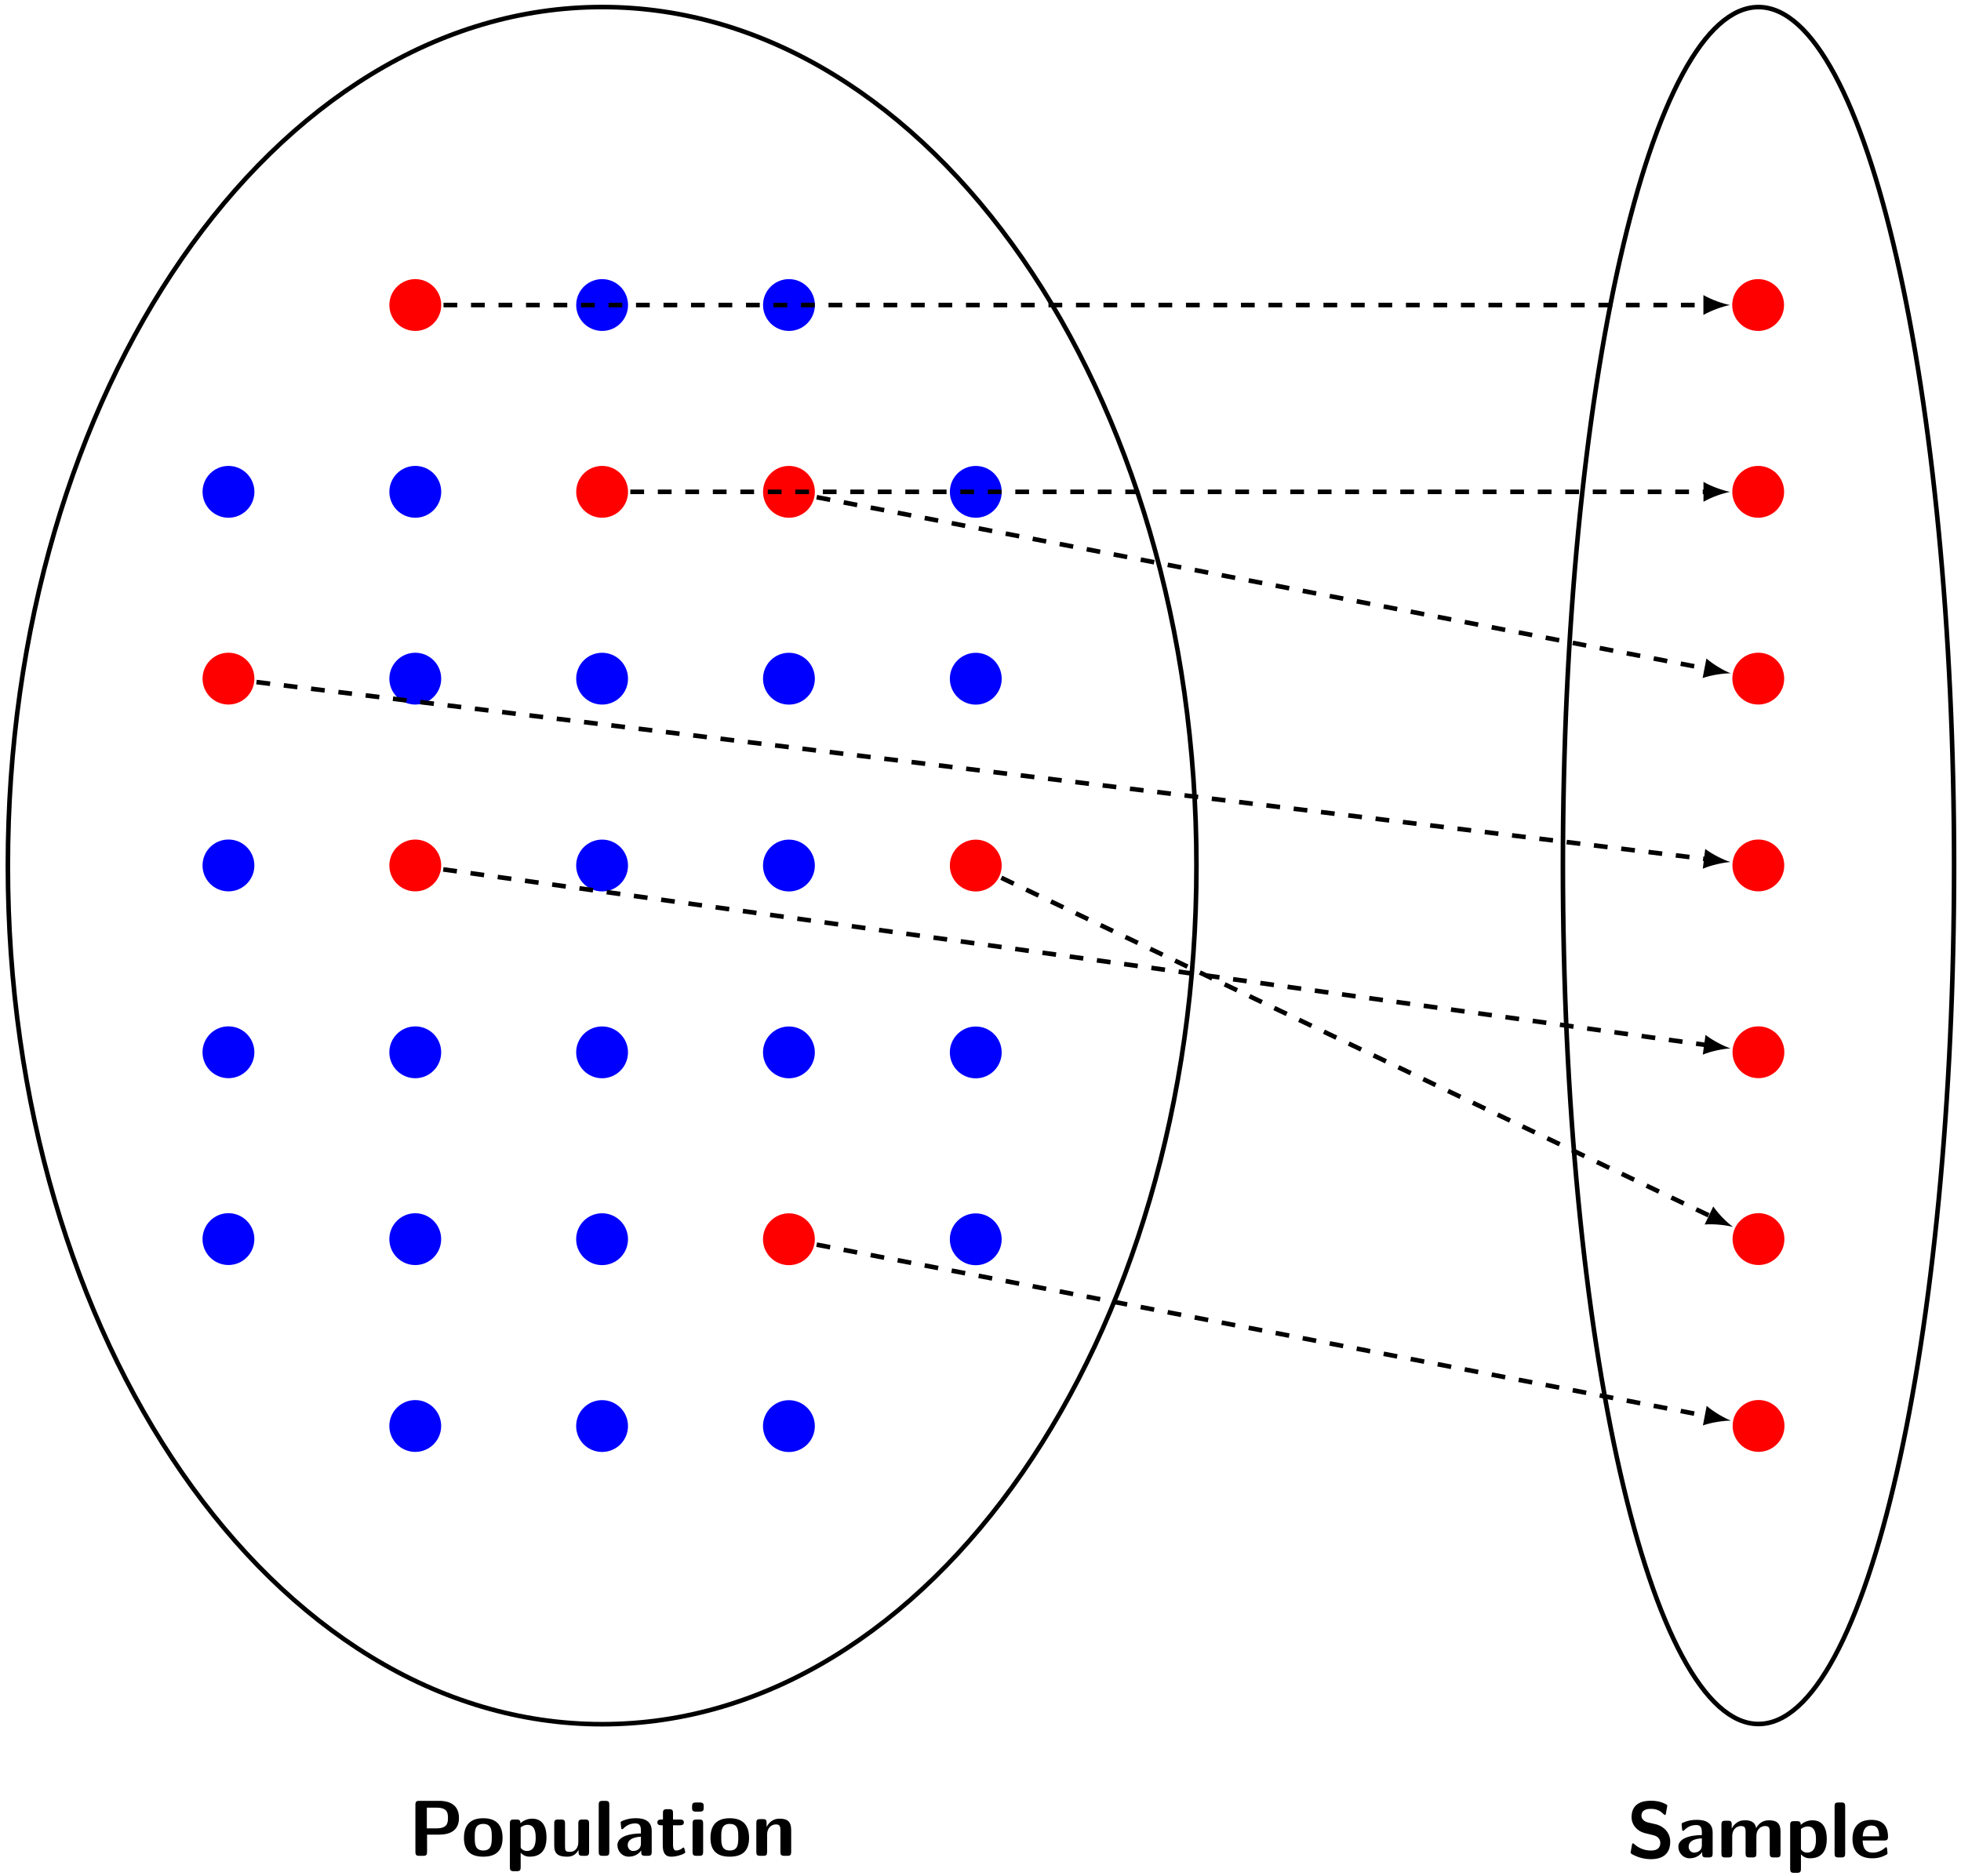 <?xml version="1.0" encoding="UTF-8"?>
<svg xmlns="http://www.w3.org/2000/svg" xmlns:xlink="http://www.w3.org/1999/xlink" width="426.32pt" height="407.834pt" viewBox="0 0 426.32 407.834" version="1.1">
<defs>
<g>
<symbol overflow="visible" id="glyph0-0">
<path style="stroke:none;" d=""/>
</symbol>
<symbol overflow="visible" id="glyph0-1">
<path style="stroke:none;" d="M 11.031 -8.234 C 11.031 -10.828 9.344 -11.953 6.703 -11.953 L 2.391 -11.953 C 1.781 -11.953 1.562 -11.766 1.562 -11.125 L 1.562 -0.828 C 1.562 -0.203 1.75 0 2.391 0 L 3.266 0 C 3.922 0 4.094 -0.219 4.094 -0.828 L 4.094 -4.609 L 6.719 -4.609 C 9.422 -4.609 11.031 -5.75 11.031 -8.234 Z M 8.641 -8.234 C 8.641 -7.078 8.453 -5.969 6.141 -5.969 L 4.047 -5.969 L 4.047 -10.469 L 6.172 -10.469 C 8.422 -10.469 8.641 -9.438 8.641 -8.234 Z M 8.641 -8.234 "/>
</symbol>
<symbol overflow="visible" id="glyph0-2">
<path style="stroke:none;" d="M 8.922 -3.875 C 8.922 -6.703 7.547 -8.172 4.734 -8.172 C 1.859 -8.172 0.531 -6.641 0.531 -3.875 C 0.531 -1.062 2.016 0.188 4.719 0.188 C 7.422 0.188 8.922 -1.047 8.922 -3.875 Z M 6.578 -4.078 C 6.578 -2.719 6.578 -1.156 4.734 -1.156 C 2.875 -1.156 2.875 -2.703 2.875 -4.078 C 2.875 -5.406 2.875 -6.938 4.719 -6.938 C 6.578 -6.938 6.578 -5.422 6.578 -4.078 Z M 6.578 -4.078 "/>
</symbol>
<symbol overflow="visible" id="glyph0-3">
<path style="stroke:none;" d="M 9 -3.984 C 9 -4.828 9 -8.078 5.891 -8.078 C 4.875 -8.078 3.953 -7.656 3.344 -7.078 C 3.344 -7.719 3.094 -7.891 2.516 -7.891 L 1.875 -7.891 C 1.25 -7.891 1.047 -7.703 1.047 -7.062 L 1.047 2.516 C 1.047 3.141 1.234 3.344 1.875 3.344 L 2.562 3.344 C 3.219 3.344 3.391 3.109 3.391 2.516 L 3.391 -0.672 C 4.172 0.188 5.109 0.188 5.359 0.188 C 9 0.188 9 -3.109 9 -3.984 Z M 6.656 -3.938 C 6.656 -3.25 6.656 -1.047 4.719 -1.047 C 4.328 -1.047 4.016 -1.188 3.812 -1.344 C 3.391 -1.641 3.391 -1.719 3.391 -2.031 L 3.391 -6.172 C 3.578 -6.344 4.156 -6.734 4.891 -6.734 C 6.641 -6.734 6.656 -4.703 6.656 -3.938 Z M 6.656 -3.938 "/>
</symbol>
<symbol overflow="visible" id="glyph0-4">
<path style="stroke:none;" d="M 8.609 -0.828 L 8.609 -7.062 C 8.609 -7.609 8.484 -7.891 7.781 -7.891 L 7.094 -7.891 C 6.438 -7.891 6.266 -7.656 6.266 -7.062 L 6.266 -2.984 C 6.266 -1.844 5.672 -0.859 4.438 -0.859 C 3.484 -0.859 3.375 -1.109 3.375 -2.016 L 3.375 -7.062 C 3.375 -7.609 3.25 -7.891 2.547 -7.891 L 1.859 -7.891 C 1.234 -7.891 1.031 -7.703 1.031 -7.062 L 1.031 -2.172 C 1.031 -0.328 2.031 0.188 3.828 0.188 C 4.281 0.188 5.516 0.188 6.312 -1.281 L 6.312 -0.828 C 6.312 -0.281 6.438 0 7.141 0 L 7.781 0 C 8.438 0 8.609 -0.219 8.609 -0.828 Z M 8.609 -0.828 "/>
</symbol>
<symbol overflow="visible" id="glyph0-5">
<path style="stroke:none;" d="M 3.344 -0.828 L 3.344 -11.125 C 3.344 -11.672 3.219 -11.953 2.516 -11.953 L 1.875 -11.953 C 1.25 -11.953 1.047 -11.766 1.047 -11.125 L 1.047 -0.828 C 1.047 -0.203 1.234 0 1.875 0 L 2.516 0 C 3.172 0 3.344 -0.219 3.344 -0.828 Z M 3.344 -0.828 "/>
</symbol>
<symbol overflow="visible" id="glyph0-6">
<path style="stroke:none;" d="M 8.156 -0.828 L 8.156 -5.438 C 8.156 -8.156 5.547 -8.172 4.688 -8.172 C 3.875 -8.172 3.016 -8.109 1.859 -7.625 C 1.5 -7.469 1.406 -7.422 1.406 -7.234 C 1.406 -7.109 1.516 -6.109 1.531 -5.969 C 1.547 -5.875 1.641 -5.781 1.75 -5.781 C 1.844 -5.781 1.891 -5.844 1.953 -5.891 C 2.688 -6.656 3.547 -7.047 4.609 -7.047 C 5.547 -7.047 5.812 -6.469 5.812 -5.453 L 5.812 -4.859 C 5.219 -4.859 0.703 -4.828 0.703 -2.297 C 0.703 -1.078 1.672 0.188 3.188 0.188 C 3.766 0.188 5.062 0.016 5.875 -1.172 L 5.875 -0.828 C 5.875 -0.281 5.984 0 6.703 0 L 7.328 0 C 7.984 0 8.156 -0.219 8.156 -0.828 Z M 5.812 -2.656 C 5.812 -1.047 4.188 -1.047 4.125 -1.047 C 3.406 -1.047 2.938 -1.672 2.938 -2.328 C 2.938 -4.016 5.344 -4.125 5.812 -4.156 Z M 5.812 -2.656 "/>
</symbol>
<symbol overflow="visible" id="glyph0-7">
<path style="stroke:none;" d="M 6.422 -0.812 C 6.422 -0.859 6.391 -0.984 6.281 -1.344 C 6.203 -1.688 6.172 -1.797 6.016 -1.797 C 5.922 -1.797 5.906 -1.781 5.797 -1.672 C 5.609 -1.531 5.141 -1.156 4.422 -1.156 C 4.016 -1.156 3.75 -1.453 3.75 -2.578 L 3.75 -6.641 L 5.281 -6.641 C 5.5 -6.641 6.109 -6.641 6.109 -7.266 C 6.109 -7.891 5.5 -7.891 5.281 -7.891 L 3.75 -7.891 L 3.75 -9.312 C 3.75 -9.859 3.641 -10.141 2.922 -10.141 L 2.391 -10.141 C 1.781 -10.141 1.562 -9.953 1.562 -9.312 L 1.562 -7.891 L 1.172 -7.891 C 0.984 -7.891 0.344 -7.891 0.344 -7.266 C 0.344 -6.641 0.969 -6.641 1.172 -6.641 L 1.516 -6.641 L 1.516 -2.297 C 1.516 -0.547 2.141 0.188 3.328 0.188 C 3.484 0.188 4.234 0.188 5.125 -0.094 C 5.422 -0.172 6.422 -0.484 6.422 -0.812 Z M 6.422 -0.812 "/>
</symbol>
<symbol overflow="visible" id="glyph0-8">
<path style="stroke:none;" d="M 3.344 -0.828 L 3.344 -7.062 C 3.344 -7.609 3.219 -7.891 2.516 -7.891 L 1.875 -7.891 C 1.25 -7.891 1.047 -7.703 1.047 -7.062 L 1.047 -0.828 C 1.047 -0.203 1.234 0 1.875 0 L 2.516 0 C 3.172 0 3.344 -0.219 3.344 -0.828 Z M 3.469 -10.438 L 3.469 -10.766 C 3.469 -11.312 3.344 -11.594 2.641 -11.594 L 1.75 -11.594 C 1.109 -11.594 0.938 -11.359 0.938 -10.766 L 0.938 -10.438 C 0.938 -9.938 1.016 -9.609 1.75 -9.609 L 2.641 -9.609 C 3.359 -9.609 3.469 -9.922 3.469 -10.438 Z M 3.469 -10.438 "/>
</symbol>
<symbol overflow="visible" id="glyph0-9">
<path style="stroke:none;" d="M 8.609 -0.828 L 8.609 -5.594 C 8.609 -7.375 7.859 -8.078 6.094 -8.078 C 4.281 -8.078 3.516 -6.766 3.281 -6.297 L 3.266 -6.297 L 3.266 -7.156 C 3.266 -7.719 3.156 -7.984 2.438 -7.984 L 1.859 -7.984 C 1.234 -7.984 1.031 -7.797 1.031 -7.156 L 1.031 -0.828 C 1.031 -0.203 1.219 0 1.859 0 L 2.547 0 C 3.203 0 3.375 -0.219 3.375 -0.828 L 3.375 -4.625 C 3.375 -6.125 4.375 -6.828 5.266 -6.828 C 6.094 -6.828 6.266 -6.438 6.266 -5.562 L 6.266 -0.828 C 6.266 -0.281 6.391 0 7.094 0 L 7.781 0 C 8.438 0 8.609 -0.219 8.609 -0.828 Z M 8.609 -0.828 "/>
</symbol>
<symbol overflow="visible" id="glyph0-10">
<path style="stroke:none;" d="M 9.453 -3.438 C 9.453 -5.375 8.031 -6.812 6.297 -7.219 L 4.656 -7.594 C 4.266 -7.672 3.203 -8.078 3.203 -9.062 C 3.203 -10.516 4.672 -10.562 5.25 -10.562 C 6.219 -10.562 7.078 -10.328 7.922 -9.5 C 8.203 -9.25 8.219 -9.234 8.281 -9.234 C 8.391 -9.234 8.469 -9.281 8.516 -9.547 L 8.781 -11.031 C 8.812 -11.172 8.812 -11.203 8.812 -11.266 C 8.812 -11.406 8.797 -11.422 8.375 -11.641 C 7.141 -12.25 6.125 -12.328 5.25 -12.328 C 3.719 -12.328 1.047 -11.969 1.047 -8.75 C 1.047 -7.531 1.688 -6.734 2.016 -6.391 C 2.891 -5.5 3.703 -5.328 5.047 -5.016 C 6.016 -4.781 6.391 -4.703 6.766 -4.359 C 6.938 -4.188 7.297 -3.828 7.297 -3.172 C 7.297 -1.547 5.812 -1.5 5.25 -1.5 C 3.812 -1.5 2.547 -2.078 1.688 -2.859 C 1.484 -3.062 1.453 -3.062 1.375 -3.062 C 1.281 -3.062 1.188 -3.016 1.141 -2.75 L 0.875 -1.25 C 0.844 -1.125 0.844 -1.078 0.844 -1.031 C 0.844 -0.672 2.641 -0.047 2.719 -0.016 C 3.875 0.344 4.797 0.375 5.25 0.375 C 7.828 0.375 9.453 -0.781 9.453 -3.438 Z M 9.453 -3.438 "/>
</symbol>
<symbol overflow="visible" id="glyph0-11">
<path style="stroke:none;" d="M 13.875 -0.828 L 13.875 -5.594 C 13.875 -7.375 13.125 -8.078 11.359 -8.078 C 10.141 -8.078 9.188 -7.5 8.578 -6.375 C 8.297 -8.031 6.828 -8.078 6.109 -8.078 C 5.781 -8.078 5.062 -8.078 4.281 -7.5 C 3.75 -7.109 3.406 -6.562 3.281 -6.297 L 3.266 -6.297 L 3.266 -7.156 C 3.266 -7.719 3.156 -7.984 2.438 -7.984 L 1.859 -7.984 C 1.234 -7.984 1.031 -7.797 1.031 -7.156 L 1.031 -0.828 C 1.031 -0.203 1.219 0 1.859 0 L 2.547 0 C 3.203 0 3.375 -0.219 3.375 -0.828 L 3.375 -4.625 C 3.375 -6.188 4.422 -6.828 5.266 -6.828 C 6.094 -6.828 6.281 -6.469 6.281 -5.562 L 6.281 -0.828 C 6.281 -0.203 6.469 0 7.109 0 L 7.797 0 C 8.453 0 8.625 -0.219 8.625 -0.828 L 8.625 -4.625 C 8.625 -6.188 9.672 -6.828 10.516 -6.828 C 11.344 -6.828 11.531 -6.469 11.531 -5.562 L 11.531 -0.828 C 11.531 -0.203 11.719 0 12.359 0 L 13.047 0 C 13.703 0 13.875 -0.219 13.875 -0.828 Z M 13.875 -0.828 "/>
</symbol>
<symbol overflow="visible" id="glyph0-12">
<path style="stroke:none;" d="M 8.25 -4.484 C 8.25 -6.703 7.219 -8.172 4.656 -8.172 C 1.891 -8.172 0.531 -6.625 0.531 -4.016 C 0.531 -1.188 2.172 0.188 4.875 0.188 C 5.531 0.188 6.516 0.109 7.641 -0.469 C 8.031 -0.656 8.141 -0.703 8.141 -0.906 C 8.141 -1.031 8.094 -1.531 8.078 -1.672 C 8 -2.203 7.984 -2.219 7.828 -2.219 C 7.766 -2.219 7.734 -2.219 7.547 -2.047 C 6.531 -1.172 5.5 -1.047 4.938 -1.047 C 3 -1.047 2.797 -2.578 2.734 -3.688 L 7.422 -3.688 C 7.812 -3.688 8.25 -3.703 8.25 -4.484 Z M 6.344 -4.594 L 2.75 -4.594 C 2.812 -5.641 3.156 -6.938 4.656 -6.938 C 6.031 -6.938 6.281 -5.938 6.344 -4.594 Z M 6.344 -4.594 "/>
</symbol>
</g>
<clipPath id="clip1">
  <path d="M 325 0 L 426.32 0 L 426.32 389 L 325 389 Z M 325 0 "/>
</clipPath>
<clipPath id="clip2">
  <path d="M 354 391 L 411 391 L 411 407.836 L 354 407.836 Z M 354 391 "/>
</clipPath>
</defs>
<g id="surface1">
<path style=" stroke:none;fill-rule:nonzero;fill:rgb(100%,0%,0%);fill-opacity:1;" d="M 95.922 66.324 C 95.922 63.211 93.398 60.688 90.285 60.688 C 87.172 60.688 84.648 63.211 84.648 66.324 C 84.648 69.434 87.172 71.957 90.285 71.957 C 93.398 71.957 95.922 69.434 95.922 66.324 Z M 95.922 66.324 "/>
<path style=" stroke:none;fill-rule:nonzero;fill:rgb(0%,0%,100%);fill-opacity:1;" d="M 136.535 66.324 C 136.535 63.211 134.012 60.688 130.902 60.688 C 127.789 60.688 125.266 63.211 125.266 66.324 C 125.266 69.434 127.789 71.957 130.902 71.957 C 134.012 71.957 136.535 69.434 136.535 66.324 Z M 136.535 66.324 "/>
<path style=" stroke:none;fill-rule:nonzero;fill:rgb(0%,0%,100%);fill-opacity:1;" d="M 177.152 66.324 C 177.152 63.211 174.629 60.688 171.52 60.688 C 168.406 60.688 165.883 63.211 165.883 66.324 C 165.883 69.434 168.406 71.957 171.52 71.957 C 174.629 71.957 177.152 69.434 177.152 66.324 Z M 177.152 66.324 "/>
<path style=" stroke:none;fill-rule:nonzero;fill:rgb(0%,0%,100%);fill-opacity:1;" d="M 95.922 106.938 C 95.922 103.824 93.398 101.301 90.285 101.301 C 87.172 101.301 84.648 103.824 84.648 106.938 C 84.648 110.051 87.172 112.574 90.285 112.574 C 93.398 112.574 95.922 110.051 95.922 106.938 Z M 95.922 106.938 "/>
<path style=" stroke:none;fill-rule:nonzero;fill:rgb(0%,0%,100%);fill-opacity:1;" d="M 55.309 106.941 C 55.309 103.828 52.785 101.305 49.672 101.305 C 46.559 101.305 44.035 103.828 44.035 106.941 C 44.035 110.051 46.559 112.574 49.672 112.574 C 52.785 112.574 55.309 110.051 55.309 106.941 Z M 55.309 106.941 "/>
<path style=" stroke:none;fill-rule:nonzero;fill:rgb(100%,0%,0%);fill-opacity:1;" d="M 136.535 106.941 C 136.535 103.828 134.012 101.305 130.902 101.305 C 127.789 101.305 125.266 103.828 125.266 106.941 C 125.266 110.051 127.789 112.574 130.902 112.574 C 134.012 112.574 136.535 110.051 136.535 106.941 Z M 136.535 106.941 "/>
<path style=" stroke:none;fill-rule:nonzero;fill:rgb(100%,0%,0%);fill-opacity:1;" d="M 177.152 106.941 C 177.152 103.828 174.629 101.305 171.52 101.305 C 168.406 101.305 165.883 103.828 165.883 106.941 C 165.883 110.055 168.406 112.578 171.52 112.578 C 174.629 112.578 177.152 110.055 177.152 106.941 Z M 177.152 106.941 "/>
<path style=" stroke:none;fill-rule:nonzero;fill:rgb(0%,0%,100%);fill-opacity:1;" d="M 217.773 106.945 C 217.773 103.832 215.25 101.309 212.137 101.309 C 209.023 101.309 206.5 103.832 206.5 106.945 C 206.5 110.055 209.023 112.578 212.137 112.578 C 215.25 112.578 217.773 110.055 217.773 106.945 Z M 217.773 106.945 "/>
<path style=" stroke:none;fill-rule:nonzero;fill:rgb(100%,0%,0%);fill-opacity:1;" d="M 55.305 147.555 C 55.305 144.445 52.781 141.922 49.668 141.922 C 46.555 141.922 44.035 144.445 44.035 147.555 C 44.035 150.668 46.555 153.191 49.668 153.191 C 52.781 153.191 55.305 150.668 55.305 147.555 Z M 55.305 147.555 "/>
<path style=" stroke:none;fill-rule:nonzero;fill:rgb(0%,0%,100%);fill-opacity:1;" d="M 95.918 147.562 C 95.918 144.449 93.395 141.926 90.281 141.926 C 87.168 141.926 84.645 144.449 84.645 147.562 C 84.645 150.672 87.168 153.195 90.281 153.195 C 93.395 153.195 95.918 150.672 95.918 147.562 Z M 95.918 147.562 "/>
<path style=" stroke:none;fill-rule:nonzero;fill:rgb(0%,0%,100%);fill-opacity:1;" d="M 136.531 147.566 C 136.531 144.453 134.008 141.93 130.898 141.93 C 127.785 141.93 125.262 144.453 125.262 147.566 C 125.262 150.676 127.785 153.199 130.898 153.199 C 134.008 153.199 136.531 150.676 136.531 147.566 Z M 136.531 147.566 "/>
<path style=" stroke:none;fill-rule:nonzero;fill:rgb(0%,0%,100%);fill-opacity:1;" d="M 177.148 147.57 C 177.148 144.457 174.625 141.934 171.512 141.934 C 168.402 141.934 165.879 144.457 165.879 147.57 C 165.879 150.684 168.402 153.207 171.512 153.207 C 174.625 153.207 177.148 150.684 177.148 147.57 Z M 177.148 147.57 "/>
<path style=" stroke:none;fill-rule:nonzero;fill:rgb(0%,0%,100%);fill-opacity:1;" d="M 217.77 147.574 C 217.77 144.461 215.246 141.938 212.133 141.938 C 209.02 141.938 206.496 144.461 206.496 147.574 C 206.496 150.688 209.02 153.211 212.133 153.211 C 215.246 153.211 217.77 150.688 217.77 147.574 Z M 217.77 147.574 "/>
<path style=" stroke:none;fill-rule:nonzero;fill:rgb(0%,0%,100%);fill-opacity:1;" d="M 55.301 188.176 C 55.301 185.062 52.781 182.539 49.668 182.539 C 46.555 182.539 44.031 185.062 44.031 188.176 C 44.031 191.289 46.555 193.812 49.668 193.812 C 52.781 193.812 55.301 191.289 55.301 188.176 Z M 55.301 188.176 "/>
<path style=" stroke:none;fill-rule:nonzero;fill:rgb(100%,0%,0%);fill-opacity:1;" d="M 95.914 188.184 C 95.914 185.07 93.391 182.547 90.281 182.547 C 87.168 182.547 84.645 185.07 84.645 188.184 C 84.645 191.293 87.168 193.816 90.281 193.816 C 93.391 193.816 95.914 191.293 95.914 188.184 Z M 95.914 188.184 "/>
<path style=" stroke:none;fill-rule:nonzero;fill:rgb(0%,0%,100%);fill-opacity:1;" d="M 136.531 188.188 C 136.531 185.074 134.008 182.555 130.895 182.555 C 127.781 182.555 125.258 185.074 125.258 188.188 C 125.258 191.301 127.781 193.824 130.895 193.824 C 134.008 193.824 136.531 191.301 136.531 188.188 Z M 136.531 188.188 "/>
<path style=" stroke:none;fill-rule:nonzero;fill:rgb(0%,0%,100%);fill-opacity:1;" d="M 177.148 188.195 C 177.148 185.082 174.625 182.559 171.512 182.559 C 168.398 182.559 165.875 185.082 165.875 188.195 C 165.875 191.309 168.398 193.832 171.512 193.832 C 174.625 193.832 177.148 191.309 177.148 188.195 Z M 177.148 188.195 "/>
<path style=" stroke:none;fill-rule:nonzero;fill:rgb(100%,0%,0%);fill-opacity:1;" d="M 217.766 188.203 C 217.766 185.09 215.242 182.566 212.129 182.566 C 209.02 182.566 206.496 185.09 206.496 188.203 C 206.496 191.312 209.02 193.836 212.129 193.836 C 215.242 193.836 217.766 191.312 217.766 188.203 Z M 217.766 188.203 "/>
<path style=" stroke:none;fill-rule:nonzero;fill:rgb(0%,0%,100%);fill-opacity:1;" d="M 55.301 228.797 C 55.301 225.684 52.777 223.16 49.664 223.16 C 46.551 223.16 44.027 225.684 44.027 228.797 C 44.027 231.91 46.551 234.434 49.664 234.434 C 52.777 234.434 55.301 231.91 55.301 228.797 Z M 55.301 228.797 "/>
<path style=" stroke:none;fill-rule:nonzero;fill:rgb(0%,0%,100%);fill-opacity:1;" d="M 95.914 228.805 C 95.914 225.691 93.391 223.168 90.277 223.168 C 87.164 223.168 84.641 225.691 84.641 228.805 C 84.641 231.918 87.164 234.441 90.277 234.441 C 93.391 234.441 95.914 231.918 95.914 228.805 Z M 95.914 228.805 "/>
<path style=" stroke:none;fill-rule:nonzero;fill:rgb(0%,0%,100%);fill-opacity:1;" d="M 136.527 228.812 C 136.527 225.703 134.004 223.18 130.891 223.18 C 127.781 223.18 125.258 225.703 125.258 228.812 C 125.258 231.926 127.781 234.449 130.891 234.449 C 134.004 234.449 136.527 231.926 136.527 228.812 Z M 136.527 228.812 "/>
<path style=" stroke:none;fill-rule:nonzero;fill:rgb(0%,0%,100%);fill-opacity:1;" d="M 177.145 228.824 C 177.145 225.711 174.621 223.188 171.508 223.188 C 168.398 223.188 165.875 225.711 165.875 228.824 C 165.875 231.934 168.398 234.457 171.508 234.457 C 174.621 234.457 177.145 231.934 177.145 228.824 Z M 177.145 228.824 "/>
<path style=" stroke:none;fill-rule:nonzero;fill:rgb(0%,0%,100%);fill-opacity:1;" d="M 217.766 228.832 C 217.766 225.719 215.242 223.195 212.129 223.195 C 209.016 223.195 206.492 225.719 206.492 228.832 C 206.492 231.945 209.016 234.465 212.129 234.465 C 215.242 234.465 217.766 231.945 217.766 228.832 Z M 217.766 228.832 "/>
<path style=" stroke:none;fill-rule:nonzero;fill:rgb(0%,0%,100%);fill-opacity:1;" d="M 55.297 269.422 C 55.297 266.309 52.773 263.785 49.664 263.785 C 46.551 263.785 44.027 266.309 44.027 269.422 C 44.027 272.531 46.551 275.055 49.664 275.055 C 52.773 275.055 55.297 272.531 55.297 269.422 Z M 55.297 269.422 "/>
<path style=" stroke:none;fill-rule:nonzero;fill:rgb(0%,0%,100%);fill-opacity:1;" d="M 95.91 269.43 C 95.91 266.316 93.387 263.797 90.277 263.797 C 87.164 263.797 84.641 266.316 84.641 269.43 C 84.641 272.543 87.164 275.066 90.277 275.066 C 93.387 275.066 95.91 272.543 95.91 269.43 Z M 95.91 269.43 "/>
<path style=" stroke:none;fill-rule:nonzero;fill:rgb(0%,0%,100%);fill-opacity:1;" d="M 136.527 269.441 C 136.527 266.328 134.004 263.805 130.891 263.805 C 127.777 263.805 125.254 266.328 125.254 269.441 C 125.254 272.555 127.777 275.078 130.891 275.078 C 134.004 275.078 136.527 272.555 136.527 269.441 Z M 136.527 269.441 "/>
<path style=" stroke:none;fill-rule:nonzero;fill:rgb(100%,0%,0%);fill-opacity:1;" d="M 177.145 269.453 C 177.145 266.34 174.621 263.816 171.508 263.816 C 168.395 263.816 165.871 266.34 165.871 269.453 C 165.871 272.566 168.395 275.086 171.508 275.086 C 174.621 275.086 177.145 272.566 177.145 269.453 Z M 177.145 269.453 "/>
<path style=" stroke:none;fill-rule:nonzero;fill:rgb(0%,0%,100%);fill-opacity:1;" d="M 217.762 269.461 C 217.762 266.352 215.238 263.828 212.125 263.828 C 209.012 263.828 206.492 266.352 206.492 269.461 C 206.492 272.574 209.012 275.098 212.125 275.098 C 215.238 275.098 217.762 272.574 217.762 269.461 Z M 217.762 269.461 "/>
<path style=" stroke:none;fill-rule:nonzero;fill:rgb(0%,0%,100%);fill-opacity:1;" d="M 95.91 310.055 C 95.91 306.945 93.387 304.422 90.277 304.422 C 87.164 304.422 84.641 306.945 84.641 310.055 C 84.641 313.168 87.164 315.691 90.277 315.691 C 93.387 315.691 95.91 313.168 95.91 310.055 Z M 95.91 310.055 "/>
<path style=" stroke:none;fill-rule:nonzero;fill:rgb(0%,0%,100%);fill-opacity:1;" d="M 136.527 310.07 C 136.527 306.957 134.004 304.434 130.891 304.434 C 127.777 304.434 125.254 306.957 125.254 310.07 C 125.254 313.18 127.777 315.703 130.891 315.703 C 134.004 315.703 136.527 313.18 136.527 310.07 Z M 136.527 310.07 "/>
<path style=" stroke:none;fill-rule:nonzero;fill:rgb(0%,0%,100%);fill-opacity:1;" d="M 177.145 310.082 C 177.145 306.969 174.621 304.445 171.508 304.445 C 168.395 304.445 165.871 306.969 165.871 310.082 C 165.871 313.195 168.395 315.719 171.508 315.719 C 174.621 315.719 177.145 313.195 177.145 310.082 Z M 177.145 310.082 "/>
<path style=" stroke:none;fill-rule:nonzero;fill:rgb(100%,0%,0%);fill-opacity:1;" d="M 387.852 66.324 C 387.852 63.211 385.332 60.688 382.219 60.688 C 379.105 60.688 376.582 63.211 376.582 66.324 C 376.582 69.434 379.105 71.957 382.219 71.957 C 385.332 71.957 387.852 69.434 387.852 66.324 Z M 387.852 66.324 "/>
<path style=" stroke:none;fill-rule:nonzero;fill:rgb(100%,0%,0%);fill-opacity:1;" d="M 387.867 106.938 C 387.867 103.824 385.344 101.301 382.234 101.301 C 379.121 101.301 376.598 103.824 376.598 106.938 C 376.598 110.051 379.121 112.574 382.234 112.574 C 385.344 112.574 387.867 110.051 387.867 106.938 Z M 387.867 106.938 "/>
<path style=" stroke:none;fill-rule:nonzero;fill:rgb(100%,0%,0%);fill-opacity:1;" d="M 387.883 147.555 C 387.883 144.441 385.359 141.918 382.25 141.918 C 379.137 141.918 376.613 144.441 376.613 147.555 C 376.613 150.668 379.137 153.191 382.25 153.191 C 385.359 153.191 387.883 150.668 387.883 147.555 Z M 387.883 147.555 "/>
<path style=" stroke:none;fill-rule:nonzero;fill:rgb(100%,0%,0%);fill-opacity:1;" d="M 387.898 188.172 C 387.898 185.062 385.375 182.539 382.262 182.539 C 379.152 182.539 376.629 185.062 376.629 188.172 C 376.629 191.285 379.152 193.809 382.262 193.809 C 385.375 193.809 387.898 191.285 387.898 188.172 Z M 387.898 188.172 "/>
<path style=" stroke:none;fill-rule:nonzero;fill:rgb(100%,0%,0%);fill-opacity:1;" d="M 387.914 228.793 C 387.914 225.684 385.391 223.16 382.277 223.16 C 379.168 223.16 376.645 225.684 376.645 228.793 C 376.645 231.906 379.168 234.43 382.277 234.43 C 385.391 234.43 387.914 231.906 387.914 228.793 Z M 387.914 228.793 "/>
<path style=" stroke:none;fill-rule:nonzero;fill:rgb(100%,0%,0%);fill-opacity:1;" d="M 387.93 269.418 C 387.93 266.305 385.406 263.781 382.293 263.781 C 379.184 263.781 376.66 266.305 376.66 269.418 C 376.66 272.531 379.184 275.055 382.293 275.055 C 385.406 275.055 387.93 272.531 387.93 269.418 Z M 387.93 269.418 "/>
<path style=" stroke:none;fill-rule:nonzero;fill:rgb(100%,0%,0%);fill-opacity:1;" d="M 387.945 310.043 C 387.945 306.93 385.422 304.406 382.309 304.406 C 379.195 304.406 376.676 306.93 376.676 310.043 C 376.676 313.156 379.195 315.68 382.309 315.68 C 385.422 315.68 387.945 313.156 387.945 310.043 Z M 387.945 310.043 "/>
<path style="fill:none;stroke-width:0.996;stroke-linecap:butt;stroke-linejoin:miter;stroke:rgb(0%,0%,0%);stroke-opacity:1;stroke-miterlimit:10;" d="M 169.819 -121.892 C 169.819 -18.79 111.976 64.792 40.624 64.792 C -30.731 64.792 -88.575 -18.79 -88.575 -121.892 C -88.575 -224.997 -30.731 -308.576 40.624 -308.576 C 111.976 -308.576 169.819 -224.997 169.819 -121.892 Z M 169.819 -121.892 " transform="matrix(1,0,0,-1,90.286,66.323)"/>
<g clip-path="url(#clip1)" clip-rule="nonzero">
<path style="fill:none;stroke-width:0.996;stroke-linecap:butt;stroke-linejoin:miter;stroke:rgb(0%,0%,0%);stroke-opacity:1;stroke-miterlimit:10;" d="M 334.53 -121.872 C 334.53 -18.786 315.491 64.784 292.007 64.784 C 268.526 64.784 249.487 -18.786 249.487 -121.872 C 249.487 -224.962 268.526 -308.529 292.007 -308.529 C 315.491 -308.529 334.53 -224.962 334.53 -121.872 Z M 334.53 -121.872 " transform="matrix(1,0,0,-1,90.286,66.323)"/>
</g>
<g style="fill:rgb(0%,0%,0%);fill-opacity:1;">
  <use xlink:href="#glyph0-1" x="88.748" y="403.514"/>
</g>
<g style="fill:rgb(0%,0%,0%);fill-opacity:1;">
  <use xlink:href="#glyph0-2" x="100.334" y="403.514"/>
  <use xlink:href="#glyph0-3" x="109.802" y="403.514"/>
  <use xlink:href="#glyph0-4" x="119.46" y="403.514"/>
  <use xlink:href="#glyph0-5" x="129.118" y="403.514"/>
  <use xlink:href="#glyph0-6" x="133.525" y="403.514"/>
  <use xlink:href="#glyph0-7" x="142.563" y="403.514"/>
  <use xlink:href="#glyph0-8" x="149.518" y="403.514"/>
  <use xlink:href="#glyph0-2" x="153.926" y="403.514"/>
  <use xlink:href="#glyph0-9" x="163.394" y="403.514"/>
</g>
<g clip-path="url(#clip2)" clip-rule="nonzero">
<g style="fill:rgb(0%,0%,0%);fill-opacity:1;">
  <use xlink:href="#glyph0-10" x="353.652" y="403.867"/>
  <use xlink:href="#glyph0-6" x="364.171" y="403.867"/>
  <use xlink:href="#glyph0-11" x="373.209" y="403.867"/>
  <use xlink:href="#glyph0-3" x="388.134" y="403.867"/>
  <use xlink:href="#glyph0-5" x="397.792" y="403.867"/>
  <use xlink:href="#glyph0-12" x="402.199" y="403.867"/>
</g>
</g>
<path style="fill:none;stroke-width:0.996;stroke-linecap:butt;stroke-linejoin:miter;stroke:rgb(0%,0%,0%);stroke-opacity:1;stroke-dasharray:2.989,2.989;stroke-miterlimit:10;" d="M 6.136 -0.001 L 280.612 -0.001 " transform="matrix(1,0,0,-1,90.286,66.323)"/>
<path style=" stroke:none;fill-rule:nonzero;fill:rgb(0%,0%,0%);fill-opacity:1;" d="M 376.098 66.324 C 374.559 66.035 372.055 65.168 370.32 64.156 L 370.32 68.488 C 372.055 67.48 374.559 66.613 376.098 66.324 "/>
<path style="fill:none;stroke-width:0.996;stroke-linecap:butt;stroke-linejoin:miter;stroke:rgb(0%,0%,0%);stroke-opacity:1;stroke-dasharray:2.989,2.989;stroke-miterlimit:10;" d="M 46.749 -40.619 L 280.628 -40.619 " transform="matrix(1,0,0,-1,90.286,66.323)"/>
<path style=" stroke:none;fill-rule:nonzero;fill:rgb(0%,0%,0%);fill-opacity:1;" d="M 376.113 106.941 C 374.574 106.652 372.07 105.785 370.336 104.773 L 370.336 109.105 C 372.07 108.094 374.574 107.23 376.113 106.941 "/>
<path style="fill:none;stroke-width:0.996;stroke-linecap:butt;stroke-linejoin:miter;stroke:rgb(0%,0%,0%);stroke-opacity:1;stroke-dasharray:2.989,2.989;stroke-miterlimit:10;" d="M 87.261 -41.783 L 280.843 -79.091 " transform="matrix(1,0,0,-1,90.286,66.323)"/>
<path style=" stroke:none;fill-rule:nonzero;fill:rgb(0%,0%,0%);fill-opacity:1;" d="M 376.238 146.398 C 374.777 145.82 372.48 144.496 370.973 143.176 L 370.148 147.434 C 372.043 146.766 374.668 146.391 376.238 146.398 "/>
<path style="fill:none;stroke-width:0.996;stroke-linecap:butt;stroke-linejoin:miter;stroke:rgb(0%,0%,0%);stroke-opacity:1;stroke-dasharray:2.989,2.989;stroke-miterlimit:10;" d="M -34.528 -81.982 L 280.737 -120.482 " transform="matrix(1,0,0,-1,90.286,66.323)"/>
<path style=" stroke:none;fill-rule:nonzero;fill:rgb(0%,0%,0%);fill-opacity:1;" d="M 376.188 187.438 C 374.695 186.961 372.312 185.797 370.715 184.586 L 370.188 188.887 C 372.031 188.094 374.625 187.535 376.188 187.438 "/>
<path style="fill:none;stroke-width:0.996;stroke-linecap:butt;stroke-linejoin:miter;stroke:rgb(0%,0%,0%);stroke-opacity:1;stroke-dasharray:2.989,2.989;stroke-miterlimit:10;" d="M 6.077 -122.712 L 280.769 -160.919 " transform="matrix(1,0,0,-1,90.286,66.323)"/>
<path style=" stroke:none;fill-rule:nonzero;fill:rgb(0%,0%,0%);fill-opacity:1;" d="M 376.211 227.957 C 374.723 227.457 372.359 226.254 370.781 225.012 L 370.184 229.309 C 372.039 228.547 374.645 228.031 376.211 227.957 "/>
<path style="fill:none;stroke-width:0.996;stroke-linecap:butt;stroke-linejoin:miter;stroke:rgb(0%,0%,0%);stroke-opacity:1;stroke-dasharray:2.989,2.989;stroke-miterlimit:10;" d="M 127.401 -124.533 L 281.765 -198.208 " transform="matrix(1,0,0,-1,90.286,66.323)"/>
<path style=" stroke:none;fill-rule:nonzero;fill:rgb(0%,0%,0%);fill-opacity:1;" d="M 376.758 266.777 C 375.488 265.852 373.598 263.984 372.465 262.32 L 370.594 266.246 C 372.598 266.078 375.238 266.375 376.758 266.777 "/>
<path style="fill:none;stroke-width:0.996;stroke-linecap:butt;stroke-linejoin:miter;stroke:rgb(0%,0%,0%);stroke-opacity:1;stroke-dasharray:2.989,2.989;stroke-miterlimit:10;" d="M 87.253 -204.302 L 280.905 -241.591 " transform="matrix(1,0,0,-1,90.286,66.323)"/>
<path style=" stroke:none;fill-rule:nonzero;fill:rgb(0%,0%,0%);fill-opacity:1;" d="M 376.297 308.895 C 374.84 308.32 372.543 306.996 371.031 305.676 L 370.211 309.934 C 372.105 309.266 374.73 308.887 376.297 308.895 "/>
</g>
</svg>
